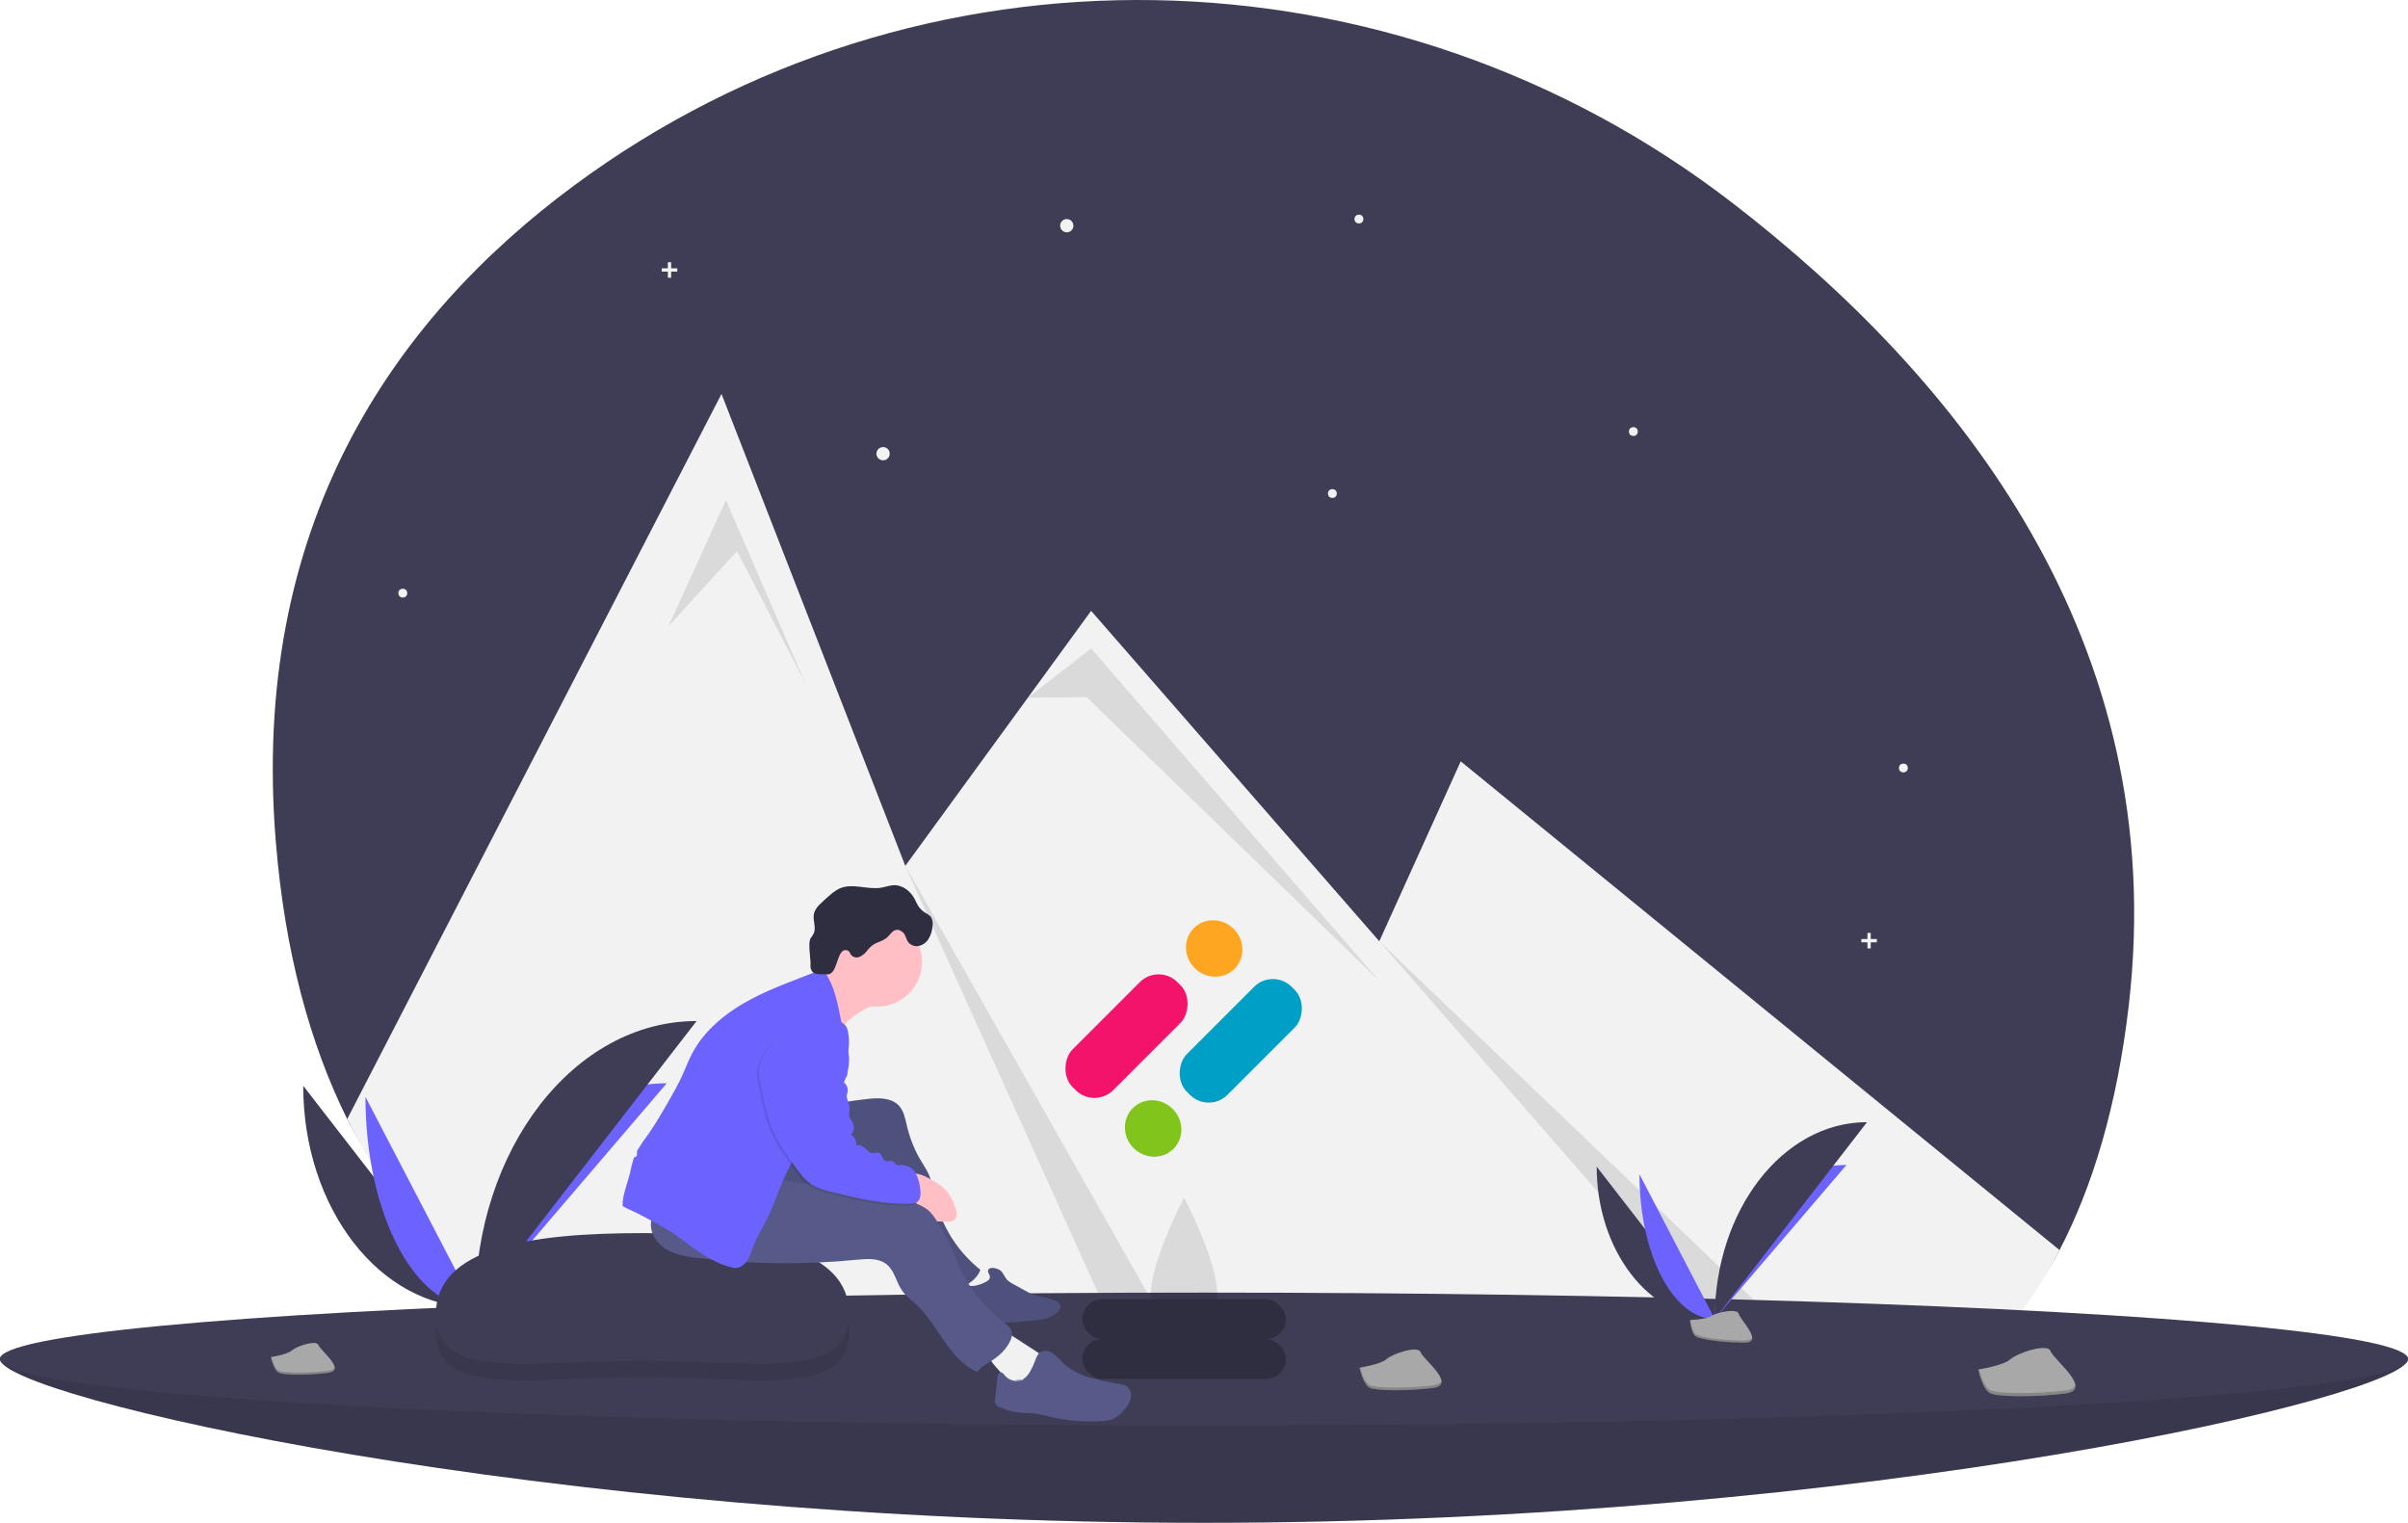 <?xml version="1.0" encoding="UTF-8"?>
<svg width="1088px" height="688px" viewBox="0 0 1088 688" version="1.1" xmlns="http://www.w3.org/2000/svg" xmlns:xlink="http://www.w3.org/1999/xlink">
    <!-- Generator: Sketch 63.1 (92452) - https://sketch.com -->
    <title>Untitled</title>
    <desc>Created with Sketch.</desc>
    <g id="Page-1" stroke="none" stroke-width="1" fill="none" fill-rule="evenodd">
        <g id="undraw_into_the_night_vumi" fill-rule="nonzero">
            <path d="M961.81,454.442 C956.54,499.592 945.59,535.842 930.56,564.752 C910.56,603.272 876.35,618.792 845.79,635.032 C836.959,639.716 827.778,643.708 818.33,646.972 C762.72,666.272 700.48,661.152 651.59,650.962 C617.299,643.809 582.492,639.408 547.5,637.802 C537.52,637.352 527.53,637.129 517.53,637.132 C502.11,637.152 224.46,642.422 156.86,505.562 C140.17,471.802 128.73,430.562 124.62,380.292 C112.99,238.172 176.91,144.832 259.36,83.822 C415.33,-31.588 629.12,-26.748 782.79,91.702 C885.15,170.602 980.99,290.012 961.81,454.442 Z" id="Path" fill="#3F3D56"></path>
            <path d="M930.56,564.752 C910.56,603.272 883.35,628.792 852.79,645.032 C843.959,649.716 834.778,653.708 825.33,656.972 C769.72,676.272 707.48,671.152 658.59,660.962 C624.299,653.809 589.492,649.408 554.5,647.802 C544.52,647.352 534.53,647.129 524.53,647.132 C509.11,647.152 493.693,647.726 478.28,648.852 C378.11,656.212 224.46,642.422 156.86,505.562 L326,177.962 L388.95,339.582 L409.04,391.172 L464.41,315.192 L493,275.962 L623.2,425.232 L660,343.962 L914.78,551.882 L928.99,563.472 L930.56,564.752 Z" id="Path" fill="#F2F2F2"></path>
            <polygon id="Path" fill="#000000" opacity="0.1" points="302 282.962 328 225.962 364 308.962 333 248.962"></polygon>
            <path d="M554.5,647.802 C544.52,647.352 534.53,647.129 524.53,647.132 L409.04,391.172 L554.5,647.802 Z" id="Path" fill="#000000" opacity="0.1"></path>
            <polygon id="Path" fill="#000000" opacity="0.1" points="464.411 315.191 493 292.962 623 442.962 491 314.962"></polygon>
            <path d="M852.79,645.032 C843.959,649.716 834.778,653.708 825.33,656.972 L623.2,425.232 L852.79,645.032 Z" id="Path" fill="#000000" opacity="0.1"></path>
            <circle id="Oval" fill="#F2F2F2" cx="482" cy="101.962" r="3"></circle>
            <circle id="Oval" fill="#F2F2F2" cx="399" cy="204.962" r="3"></circle>
            <circle id="Oval" fill="#F2F2F2" cx="602" cy="222.962" r="2"></circle>
            <circle id="Oval" fill="#F2F2F2" cx="182" cy="267.962" r="2"></circle>
            <circle id="Oval" fill="#F2F2F2" cx="614" cy="98.962" r="2"></circle>
            <circle id="Oval" fill="#F2F2F2" cx="738" cy="194.962" r="2"></circle>
            <circle id="Oval" fill="#F2F2F2" cx="860" cy="346.962" r="2"></circle>
            <polygon id="Path" fill="#F2F2F2" points="306 121.222 303.24 121.222 303.24 118.462 301.76 118.462 301.76 121.222 299 121.222 299 122.703 301.76 122.703 301.76 125.462 303.24 125.462 303.24 122.703 306 122.703"></polygon>
            <polygon id="Path" fill="#F2F2F2" points="848 424.222 845.24 424.222 845.24 421.462 843.76 421.462 843.76 424.222 841 424.222 841 425.703 843.76 425.703 843.76 428.462 845.24 428.462 845.24 425.703 848 425.703"></polygon>
            <path d="M1088,613.962 C1088,630.531 844.443,687.962 544,687.962 C243.557,687.962 0,630.531 0,613.962 C0,597.394 243.557,627.962 544,627.962 C844.443,627.962 1088,597.394 1088,613.962 Z" id="Path" fill="#3F3D56"></path>
            <path d="M1088,613.962 C1088,630.531 844.443,687.962 544,687.962 C243.557,687.962 0,630.531 0,613.962 C0,597.394 243.557,627.962 544,627.962 C844.443,627.962 1088,597.394 1088,613.962 Z" id="Path" fill="#000000" opacity="0.1"></path>
            <ellipse id="Oval" fill="#3F3D56" cx="544" cy="613.962" rx="544" ry="30"></ellipse>
            <path d="M550,584.641 C550,599.703 543.284,595.55 535,595.55 C526.716,595.55 520,599.703 520,584.641 C520,569.579 535,541.004 535,541.004 C535,541.004 550,569.579 550,584.641 Z" id="Path" fill="#000000" opacity="0.1"></path>
            <rect id="Rectangle" fill="#2F2E41" x="489" y="604.962" width="92" height="18" rx="9"></rect>
            <rect id="Rectangle" fill="#2F2E41" x="489" y="586.962" width="92" height="18" rx="9"></rect>
            <path d="M137,490.528 C137,545.871 171.719,590.654 214.626,590.654" id="Path" fill="#3F3D56"></path>
            <path d="M214.626,590.654 C214.626,534.689 253.371,489.403 301.252,489.403" id="Path" fill="#6C63FF"></path>
            <path d="M165.125,495.545 C165.125,548.115 187.265,590.654 214.626,590.654" id="Path" fill="#6C63FF"></path>
            <path d="M214.626,590.654 C214.626,519.143 259.409,461.278 314.752,461.278" id="Path" fill="#3F3D56"></path>
            <path d="M198.295,591.36 C198.295,591.36 209.304,591.021 212.622,588.659 C215.94,586.296 229.556,583.475 230.379,587.264 C231.202,591.053 246.923,606.109 234.494,606.209 C222.066,606.309 205.615,604.273 202.304,602.256 C198.993,600.239 198.295,591.36 198.295,591.36 Z" id="Path" fill="#A8A8A8"></path>
            <path d="M234.716,604.89 C222.287,604.99 205.837,602.954 202.526,600.937 C200.004,599.401 198.999,593.889 198.663,591.346 C198.43,591.356 198.295,591.36 198.295,591.36 C198.295,591.36 198.993,600.239 202.304,602.256 C205.615,604.273 222.065,606.309 234.494,606.209 C238.082,606.18 239.321,604.903 239.253,603.013 C238.755,604.155 237.386,604.868 234.716,604.89 Z" id="Path" fill="#000000" opacity="0.2"></path>
            <path d="M721.429,527.062 C721.429,565.091 745.286,595.863 774.769,595.863" id="Path" fill="#3F3D56"></path>
            <path d="M774.769,595.863 C774.769,557.407 801.393,526.289 834.294,526.289" id="Path" fill="#6C63FF"></path>
            <path d="M740.755,530.509 C740.755,566.633 755.969,595.863 774.769,595.863" id="Path" fill="#6C63FF"></path>
            <path d="M774.769,595.863 C774.769,546.725 805.542,506.962 843.571,506.962" id="Path" fill="#3F3D56"></path>
            <path d="M763.548,596.348 C763.548,596.348 771.113,596.115 773.392,594.492 C775.672,592.869 785.029,590.93 785.594,593.534 C786.16,596.137 796.962,606.483 788.422,606.552 C779.882,606.621 768.578,605.221 766.303,603.835 C764.027,602.449 763.548,596.348 763.548,596.348 Z" id="Path" fill="#A8A8A8"></path>
            <path d="M788.574,605.645 C780.034,605.714 768.73,604.315 766.455,602.929 C764.722,601.874 764.032,598.086 763.801,596.339 C763.641,596.345 763.548,596.348 763.548,596.348 C763.548,596.348 764.027,602.449 766.303,603.835 C768.578,605.221 779.881,606.621 788.422,606.552 C790.887,606.532 791.739,605.655 791.692,604.356 C791.349,605.14 790.409,605.631 788.574,605.645 Z" id="Path" fill="#000000" opacity="0.2"></path>
            <path d="M893.813,618.699 C893.813,618.699 905.172,616.97 908.313,614.108 C911.454,611.246 925.203,606.62 926.53,610.442 C927.857,614.263 946.024,627.889 933.163,629.548 C920.303,631.207 903.011,631.157 899.328,629.483 C895.646,627.808 893.813,618.699 893.813,618.699 Z" id="Path" fill="#A8A8A8"></path>
            <path d="M933.228,628.154 C920.368,629.814 903.075,629.764 899.393,628.089 C896.589,626.813 894.858,621.23 894.192,618.639 C893.952,618.678 893.813,618.699 893.813,618.699 C893.813,618.699 895.646,627.808 899.328,629.483 C903.011,631.157 920.303,631.207 933.163,629.548 C936.876,629.069 937.999,627.592 937.692,625.642 C937.319,626.888 935.991,627.798 933.228,628.154 Z" id="Path" fill="#000000" opacity="0.2"></path>
            <path d="M614.26,617.877 C614.26,617.877 623.847,616.418 626.497,614.003 C629.148,611.587 640.752,607.683 641.872,610.908 C642.991,614.133 658.323,625.633 647.47,627.033 C636.616,628.433 622.022,628.391 618.915,626.978 C615.807,625.564 614.26,617.877 614.26,617.877 Z" id="Path" fill="#A8A8A8"></path>
            <path d="M647.524,625.857 C636.671,627.257 622.077,627.215 618.969,625.802 C616.603,624.725 615.142,620.013 614.579,617.826 C614.377,617.859 614.26,617.877 614.26,617.877 C614.26,617.877 615.807,625.564 618.915,626.978 C622.022,628.391 636.616,628.433 647.47,627.033 C650.603,626.629 651.551,625.382 651.292,623.737 C650.977,624.788 649.856,625.556 647.524,625.857 Z" id="Path" fill="#000000" opacity="0.2"></path>
            <path d="M122.389,613.09 C122.389,613.09 129.852,611.954 131.916,610.074 C133.979,608.193 143.013,605.154 143.885,607.665 C144.756,610.175 156.692,619.128 148.243,620.218 C139.794,621.308 128.432,621.275 126.013,620.175 C123.594,619.075 122.389,613.09 122.389,613.09 Z" id="Path" fill="#A8A8A8"></path>
            <path d="M148.285,619.302 C139.836,620.393 128.474,620.36 126.055,619.259 C124.213,618.421 123.076,614.753 122.638,613.05 C122.48,613.076 122.389,613.09 122.389,613.09 C122.389,613.09 123.594,619.075 126.013,620.175 C128.432,621.275 139.794,621.308 148.243,620.218 C150.682,619.903 151.42,618.933 151.219,617.652 C150.973,618.47 150.101,619.068 148.285,619.302 Z" id="Path" fill="#000000" opacity="0.2"></path>
            <path d="M383.696,601.319 C383.696,631.539 341.572,622.191 289.996,622.191 C238.42,622.191 196.922,631.539 196.922,601.319 C196.922,571.098 239.04,564.526 290.616,564.526 C342.193,564.526 383.696,571.098 383.696,601.319 Z" id="Path" fill="#000000" opacity="0.1"></path>
            <path d="M383.696,593.878 C383.696,624.098 341.572,614.751 289.996,614.751 C238.42,614.751 196.922,624.098 196.922,593.878 C196.922,563.657 239.04,557.085 290.616,557.085 C342.193,557.085 383.696,563.657 383.696,593.878 Z" id="Path" fill="#3F3D56"></path>
            <path d="M391.726,455.421 C389.241,456.691 386.879,458.188 384.67,459.893 C382.451,461.611 380.753,463.911 379.763,466.537 C378.52,463.626 377.504,460.624 376.725,457.556 C374.973,452.051 372.9,446.653 370.517,441.391 C374.429,439.901 377.82,437.3 380.274,433.909 C385.073,438.687 390.008,443.67 392.396,450.008 C392.807,451.1 394.004,452.264 394.282,453.241 C394.675,454.625 392.775,454.844 391.726,455.421 Z" id="Path" fill="#FFBFC5"></path>
            <path d="M436.892,571.907 C442.134,573.564 447.023,576.18 451.31,579.622 C451.633,579.824 451.867,580.141 451.965,580.509 C452.074,581.34 450.965,581.679 450.16,581.91 C447.794,582.592 446.281,584.815 444.538,586.555 C442.796,588.295 439.995,589.661 437.962,588.271 C437.428,587.862 436.961,587.371 436.581,586.816 L427.991,575.604 C430.903,573.976 433.966,572.632 437.135,571.59" id="Path" fill="#F1F1F1"></path>
            <path d="M452.333,574.24 C453.47,575.4 453.964,577.069 455.08,578.25 C455.831,578.966 456.688,579.561 457.621,580.014 L464.193,583.631 C465.203,584.228 466.266,584.731 467.369,585.132 C468.607,585.477 469.867,585.74 471.14,585.919 C472.962,586.26 474.744,586.786 476.459,587.488 C477.747,588.016 479.184,588.926 479.178,590.319 C479.125,590.999 478.848,591.642 478.39,592.148 C475.798,595.412 471.212,596.135 467.067,596.573 C458.096,597.522 448.915,598.233 440.145,596.118 C438.433,595.803 436.815,595.103 435.413,594.07 C432.767,591.878 432.24,587.883 433.228,584.591 C433.507,583.329 434.254,582.219 435.318,581.483 C436.707,580.687 438.438,581.057 440.034,580.934 C441.732,580.702 443.377,580.178 444.896,579.385 C445.899,578.933 447.054,578.35 447.268,577.157 C447.468,576.05 446.168,574.942 446.441,573.954 C447.048,571.763 451.285,573.171 452.333,574.24 Z" id="Path" fill="#575A89"></path>
            <path d="M452.333,574.24 C453.47,575.4 453.964,577.069 455.08,578.25 C455.831,578.966 456.688,579.561 457.621,580.014 L464.193,583.631 C465.203,584.228 466.266,584.731 467.369,585.132 C468.607,585.477 469.867,585.74 471.14,585.919 C472.962,586.26 474.744,586.786 476.459,587.488 C477.747,588.016 479.184,588.926 479.178,590.319 C479.125,590.999 478.848,591.642 478.39,592.148 C475.798,595.412 471.212,596.135 467.067,596.573 C458.096,597.522 448.915,598.233 440.145,596.118 C438.433,595.803 436.815,595.103 435.413,594.07 C432.767,591.878 432.24,587.883 433.228,584.591 C433.507,583.329 434.254,582.219 435.318,581.483 C436.707,580.687 438.438,581.057 440.034,580.934 C441.732,580.702 443.377,580.178 444.896,579.385 C445.899,578.933 447.054,578.35 447.268,577.157 C447.468,576.05 446.168,574.942 446.441,573.954 C447.048,571.763 451.285,573.171 452.333,574.24 Z" id="Path" fill="#000000" opacity="0.1"></path>
            <path d="M467.581,610.138 C468.502,610.744 469.422,611.351 470.341,611.96 C471.188,612.411 471.885,613.098 472.348,613.939 C472.946,615.346 472.136,616.937 471.236,618.173 C468.535,621.867 464.847,624.725 460.596,626.419 C459.122,627.032 457.564,627.421 455.974,627.572 C455.611,627.628 455.238,627.581 454.9,627.436 C454.059,626.992 454.179,625.788 454.169,624.837 C454.14,622.076 452.055,619.833 450.18,617.805 C448.306,615.777 446.395,613.28 446.825,610.551 C447.214,608.945 448.037,607.477 449.204,606.307 C450.242,605.004 451.46,603.855 452.821,602.894 C454.771,601.618 455.459,602.305 457.294,603.474 C460.739,605.67 464.168,607.891 467.581,610.138 Z" id="Path" fill="#F1F1F1"></path>
            <path d="M458.609,623.59 C460.132,623.975 461.747,623.611 462.958,622.61 C464.143,621.611 465.105,620.374 465.781,618.98 C466.453,617.739 467.037,616.452 467.53,615.13 C468.107,613.582 468.642,611.87 470.002,610.931 C471.651,609.793 473.973,610.238 475.649,611.337 C477.229,612.569 478.679,613.959 479.979,615.484 C483.46,618.731 487.68,621.079 492.274,622.325 C496.848,623.561 501.485,624.552 506.165,625.295 C507.1,625.42 508.005,625.711 508.838,626.155 C510.719,627.303 511.346,629.864 510.823,632.004 C510.159,634.116 508.968,636.024 507.361,637.548 C506.097,639.047 504.529,640.261 502.761,641.11 C501.266,641.656 499.692,641.954 498.1,641.992 C490.394,642.516 482.652,641.91 475.121,640.193 C472.354,639.441 469.539,638.879 466.696,638.511 C464.963,638.358 463.218,638.407 461.482,638.289 C458.031,638.052 454.657,637.162 451.538,635.665 C450.779,635.387 450.138,634.856 449.725,634.161 C449.5,633.521 449.454,632.833 449.59,632.169 L450.742,622.088 C450.842,621.211 451.134,620.12 452.006,619.983 C452.837,619.853 453.44,620.703 453.963,621.362 C456.047,623.858 459.557,624.626 462.492,623.227" id="Path" fill="#575A89"></path>
            <path d="M391.866,496.486 C396.924,495.915 402.79,495.82 406.21,499.59 C408.307,501.902 408.944,505.14 409.67,508.175 C410.805,513.273 412.649,518.186 415.15,522.771 C416.759,525.612 418.709,528.277 419.943,531.299 C421.208,534.396 421.674,537.749 422.413,541.011 C425.378,553.904 432.616,565.416 442.949,573.676 C441.125,578.639 435.848,581.473 430.715,582.741 C428.475,583.692 425.876,582.983 424.428,581.028 C422.026,578.436 419.789,575.696 417.731,572.824 C410.331,562.943 402.82,552.854 398.789,541.187 C397.375,537.093 395.961,532.314 391.982,530.603 C389.712,529.627 387.117,529.932 384.682,530.345 C379.239,531.268 373.883,532.643 368.669,534.456 C363.109,536.39 356.744,538.77 351.656,535.811 C348.611,534.04 346.799,530.64 346.131,527.182 C345.628,523.691 345.623,520.146 346.117,516.654 C346.151,515.073 346.53,513.52 347.228,512.102 C347.932,511.041 348.835,510.127 349.887,509.41 C354.43,505.959 359.484,503.236 364.866,501.341 C370.007,499.529 375.532,498.914 380.896,498.019 C384.538,497.411 388.195,496.899 391.866,496.486 Z" id="Path" fill="#575A89"></path>
            <path d="M391.866,496.486 C396.924,495.915 402.79,495.82 406.21,499.59 C408.307,501.902 408.944,505.14 409.67,508.175 C410.805,513.273 412.649,518.186 415.15,522.771 C416.759,525.612 418.709,528.277 419.943,531.299 C421.208,534.396 421.674,537.749 422.413,541.011 C425.378,553.904 432.616,565.416 442.949,573.676 C441.125,578.639 435.848,581.473 430.715,582.741 C428.475,583.692 425.876,582.983 424.428,581.028 C422.026,578.436 419.789,575.696 417.731,572.824 C410.331,562.943 402.82,552.854 398.789,541.187 C397.375,537.093 395.961,532.314 391.982,530.603 C389.712,529.627 387.117,529.932 384.682,530.345 C379.239,531.268 373.883,532.643 368.669,534.456 C363.109,536.39 356.744,538.77 351.656,535.811 C348.611,534.04 346.799,530.64 346.131,527.182 C345.628,523.691 345.623,520.146 346.117,516.654 C346.151,515.073 346.53,513.52 347.228,512.102 C347.932,511.041 348.835,510.127 349.887,509.41 C354.43,505.959 359.484,503.236 364.866,501.341 C370.007,499.529 375.532,498.914 380.896,498.019 C384.538,497.411 388.195,496.899 391.866,496.486 Z" id="Path" fill="#000000" opacity="0.1"></path>
            <path d="M420.82,532.958 C423.166,534.142 425.321,535.673 427.212,537.498 C429.163,539.797 430.645,542.456 431.574,545.325 C431.99,546.282 432.245,547.301 432.329,548.342 C432.406,549.397 431.993,550.429 431.21,551.141 C430.274,551.743 429.163,552.014 428.054,551.912 C426.587,551.924 425.121,551.886 423.656,551.798 C422.766,551.791 421.883,551.624 421.052,551.304 C420.291,550.915 419.604,550.395 419.023,549.768 C416.445,547.374 414.334,544.523 412.795,541.359 C411.734,539.018 409.986,533.622 411.657,531.186 C413.379,528.676 419,531.925 420.82,532.958 Z" id="Path" fill="#FFBFC5"></path>
            <path d="M349.907,532.123 C357.388,534.519 365.35,534.793 373.171,535.523 C386.325,536.753 399.32,539.322 411.953,543.189 C414.591,543.832 417.076,544.989 419.265,546.594 C420.956,548.157 422.387,549.978 423.507,551.99 C425.562,555.121 427.423,558.376 429.08,561.735 C430.5,564.771 431.583,567.953 432.905,571.033 C437.346,581.345 444.368,590.34 453.295,597.15 C454.926,598.391 456.743,599.741 457.163,601.747 C457.351,603.039 457.14,604.357 456.558,605.525 C454.63,610.016 450.627,613.283 446.427,615.784 C444.621,616.86 442.634,617.951 441.746,619.856 C435.361,617.22 430.616,611.601 426.666,605.936 C422.715,600.27 419.211,594.182 414.149,589.484 C411.918,587.414 409.384,585.611 407.63,583.125 C404.953,579.33 404.229,574.139 400.625,571.21 C396.995,568.261 391.788,568.662 387.133,569.119 C363.291,571.453 339.266,571.193 315.48,568.343 C310.535,567.75 305.454,566.995 301.171,564.454 C296.887,561.914 293.552,557.147 294.159,552.203 C294.727,547.576 298.581,543.908 302.877,542.096 C307.173,540.285 311.921,539.96 316.554,539.438 C327.922,538.329 339.118,535.874 349.907,532.123 L349.907,532.123 Z" id="Path" fill="#575A89"></path>
            <path d="M281.511,541.731 C282.098,537.807 283.622,534.091 284.578,530.241 C285.058,527.819 285.664,525.423 286.396,523.064 C286.42,522.998 286.447,522.933 286.472,522.866 C286.964,522.826 287.413,522.569 287.697,522.166 C287.828,521.822 287.863,521.45 287.801,521.087 C287.782,520.703 287.793,520.318 287.835,519.936 C289.399,517.313 291.109,514.779 292.956,512.346 C296.195,507.756 299,502.879 301.801,498.01 C304.097,494.018 306.396,490.019 308.297,485.825 C309.722,482.679 310.921,479.43 312.496,476.357 C318.104,465.42 328.185,457.365 339.027,451.576 C349.427,446.023 360.67,442.279 371.605,437.864 C371.886,438.141 372.141,438.442 372.368,438.764 C378.276,446.84 378.913,457.453 381.344,467.159 C382.326,471.078 383.638,474.983 383.636,479.023 C383.632,484.986 380.782,490.534 377.95,495.782 C375.418,500.797 372.428,505.568 369.02,510.033 C367.346,512.104 365.504,514.033 363.821,516.096 C356.928,524.548 352.948,534.94 349.079,545.137 C346.839,551.041 343.178,556.277 340.715,562.092 C339.768,564.327 339.222,566.736 338.034,568.851 C336.845,570.967 334.776,572.828 332.35,572.839 C331.64,572.819 330.935,572.709 330.253,572.51 C321.469,570.251 314.112,564.439 306.812,559.056 C305.509,558.095 304.199,557.143 302.832,556.276 C301.451,555.401 300.017,554.615 298.584,553.83 C297.498,553.235 296.412,552.639 295.326,552.044 C291.766,550.094 288.202,548.141 284.494,546.491 C283.379,546.044 282.308,545.494 281.294,544.849 C281.283,543.805 281.356,542.763 281.511,541.731 L281.511,541.731 Z" id="Path" fill="#6C63FF"></path>
            <circle id="Oval" fill="#FFBFC5" cx="396.359" cy="434.511" r="20.24"></circle>
            <path d="M409.974,425.041 C410.977,426.794 412.969,427.73 414.958,427.385 C416.911,426.992 418.603,425.785 419.61,424.067 C420.594,422.358 421.183,420.45 421.333,418.484 C421.651,416.959 421.348,415.371 420.49,414.071 C419.735,413.339 418.869,412.733 417.923,412.275 C416.619,411.461 415.524,410.352 414.726,409.038 C414.159,408.103 413.753,407.08 413.244,406.112 C411.403,402.615 407.821,399.772 403.871,399.901 C401.974,399.963 400.166,400.684 398.296,401.012 C392.021,402.112 385.201,398.793 379.38,401.382 C377.948,402.079 376.616,402.966 375.422,404.021 C373.784,405.373 372.209,406.796 370.697,408.293 C369.384,409.411 368.391,410.858 367.817,412.484 C367.026,415.454 368.907,418.772 367.71,421.602 C367.301,422.412 366.812,423.18 366.251,423.894 C364.93,425.831 366.365,433.392 366.219,435.731 C366.051,436.877 366.342,438.042 367.029,438.974 C367.984,440.038 369.59,440.131 371.019,440.148 L373.647,440.18 C374.039,440.207 374.434,440.167 374.813,440.06 C375.328,439.83 375.782,439.481 376.135,439.041 C378.32,436.738 378.794,429.208 381.968,429.235 C382.45,429.208 382.929,429.332 383.337,429.59 C383.913,430.012 384.082,430.786 384.489,431.372 C385.446,432.501 387.03,432.871 388.388,432.282 C389.7,431.676 390.84,430.754 391.708,429.6 C392.573,428.447 393.621,427.446 394.812,426.635 C396.503,425.648 398.415,425.218 400.061,424.104 C401.437,423.172 402.22,421.82 403.455,420.791 C404.47,419.915 405.947,419.832 407.053,420.589 C409,421.605 409.086,423.271 409.974,425.041 Z" id="Path" fill="#2F2E41"></path>
            <path d="M363.21,460.701 C367.937,460.03 372.754,460.417 377.313,461.834 C378.835,462.181 380.21,462.997 381.244,464.166 C381.832,465.051 382.214,466.057 382.364,467.11 C383.294,471.95 382.697,476.959 380.657,481.446 C380.362,481.899 380.276,482.457 380.421,482.979 C380.627,483.29 380.895,483.556 381.209,483.759 C381.783,484.311 382.094,485.084 382.062,485.88 C382.03,486.677 381.658,487.421 381.04,487.926 C380.663,488.201 380.167,488.441 380.094,488.902 C380.013,489.405 380.486,489.799 380.854,490.152 C381.949,491.224 382.422,492.781 382.109,494.281 C381.91,494.876 381.774,495.489 381.702,496.111 C381.778,496.873 382.003,497.612 382.363,498.287 C382.978,499.811 383.188,501.468 382.973,503.097 C382.777,503.867 382.758,504.671 382.917,505.45 C383.139,505.964 383.44,506.441 383.811,506.862 C385.265,508.825 385.585,512.107 383.474,513.337 C385.326,514.287 386.37,516.307 386.075,518.367 C387.335,517.694 388.863,518.554 389.912,519.523 C390.962,520.492 392.034,521.677 393.461,521.749 C394.456,521.798 395.504,521.282 396.412,521.692 C397.792,522.315 397.745,524.553 399.102,525.224 C400.293,525.812 401.951,524.852 402.965,525.709 C403.318,526.007 403.498,526.469 403.839,526.781 C404.609,527.486 405.812,527.186 406.855,527.145 C409.373,527.216 411.664,528.615 412.878,530.821 C414.043,533.005 414.746,535.406 414.942,537.874 C415.209,539.215 415.183,540.597 414.865,541.927 C414.515,543.28 413.391,544.293 412.01,544.5 C399.589,545.304 387.332,542.326 375.238,539.381 C371.686,538.516 368.073,537.504 365.11,535.361 C362.418,533.414 360.439,530.661 358.509,527.958 C354.949,522.973 351.367,517.951 348.82,512.381 C345.542,505.212 344.08,497.37 342.647,489.618 C342.153,487.54 341.978,485.399 342.126,483.268 C342.556,480.776 343.509,478.403 344.922,476.306 C346.631,473.525 348.521,470.86 350.581,468.328 C353.711,464.32 358.206,461.605 363.21,460.701 Z" id="Path" fill="#000000" opacity="0.1"></path>
            <path d="M364.029,459.882 C368.756,459.211 373.573,459.598 378.132,461.015 C379.654,461.362 381.029,462.178 382.063,463.347 C382.651,464.232 383.033,465.238 383.183,466.291 C384.113,471.131 383.516,476.14 381.476,480.627 C381.181,481.08 381.095,481.638 381.24,482.16 C381.446,482.472 381.714,482.737 382.028,482.94 C382.602,483.492 382.913,484.265 382.881,485.061 C382.848,485.858 382.477,486.602 381.859,487.107 C381.482,487.382 380.986,487.622 380.913,488.083 C380.832,488.586 381.305,488.98 381.672,489.333 C382.768,490.405 383.241,491.962 382.928,493.462 C382.729,494.057 382.593,494.67 382.521,495.293 C382.597,496.054 382.822,496.793 383.182,497.468 C383.797,498.992 384.007,500.649 383.791,502.278 C383.596,503.048 383.577,503.852 383.736,504.631 C383.958,505.146 384.259,505.622 384.63,506.043 C386.084,508.006 386.404,511.288 384.293,512.518 C386.145,513.468 387.189,515.488 386.894,517.548 C388.154,516.875 389.682,517.736 390.731,518.705 C391.781,519.674 392.853,520.859 394.28,520.93 C395.275,520.979 396.323,520.463 397.231,520.873 C398.611,521.496 398.564,523.734 399.921,524.405 C401.112,524.993 402.77,524.033 403.784,524.89 C404.137,525.188 404.317,525.65 404.658,525.962 C405.428,526.667 406.631,526.367 407.674,526.326 C410.192,526.397 412.483,527.796 413.697,530.002 C414.862,532.187 415.565,534.587 415.761,537.055 C416.028,538.396 416.002,539.779 415.684,541.108 C415.334,542.461 414.21,543.474 412.829,543.681 C400.407,544.485 388.151,541.507 376.057,538.562 C372.505,537.697 368.892,536.685 365.929,534.542 C363.237,532.595 361.258,529.842 359.328,527.139 C355.768,522.154 352.186,517.132 349.639,511.562 C346.361,504.393 344.899,496.551 343.465,488.799 C342.972,486.721 342.797,484.58 342.945,482.449 C343.375,479.957 344.328,477.584 345.741,475.487 C347.45,472.706 349.34,470.041 351.4,467.509 C354.53,463.501 359.025,460.787 364.029,459.882 L364.029,459.882 Z" id="Path" fill="#6C63FF"></path>
        </g>
        <g id="Group" transform="translate(476, 410)">
            <rect id="Rectangle" fill="#F4136B" transform="translate(33, 58.098) rotate(45) translate(-33, -58.098) " x="20" y="24.598" width="26" height="67" rx="12"></rect>
            <ellipse id="Oval" fill="#FEA621" transform="translate(72.598, 18.5) rotate(45) translate(-72.598, -18.5) " cx="72.598" cy="18.5" rx="13" ry="12.5"></ellipse>
            <rect id="Rectangle" fill="#00A0C6" transform="translate(84.619, 60.219) rotate(225) translate(-84.619, -60.219) " x="71.619" y="26.719" width="26" height="67" rx="12"></rect>
            <ellipse id="Oval" fill="#80C41C" transform="translate(45.021, 99.817) rotate(225) translate(-45.021, -99.817) " cx="45.021" cy="99.817" rx="13" ry="12.5"></ellipse>
        </g>
    </g>
</svg>